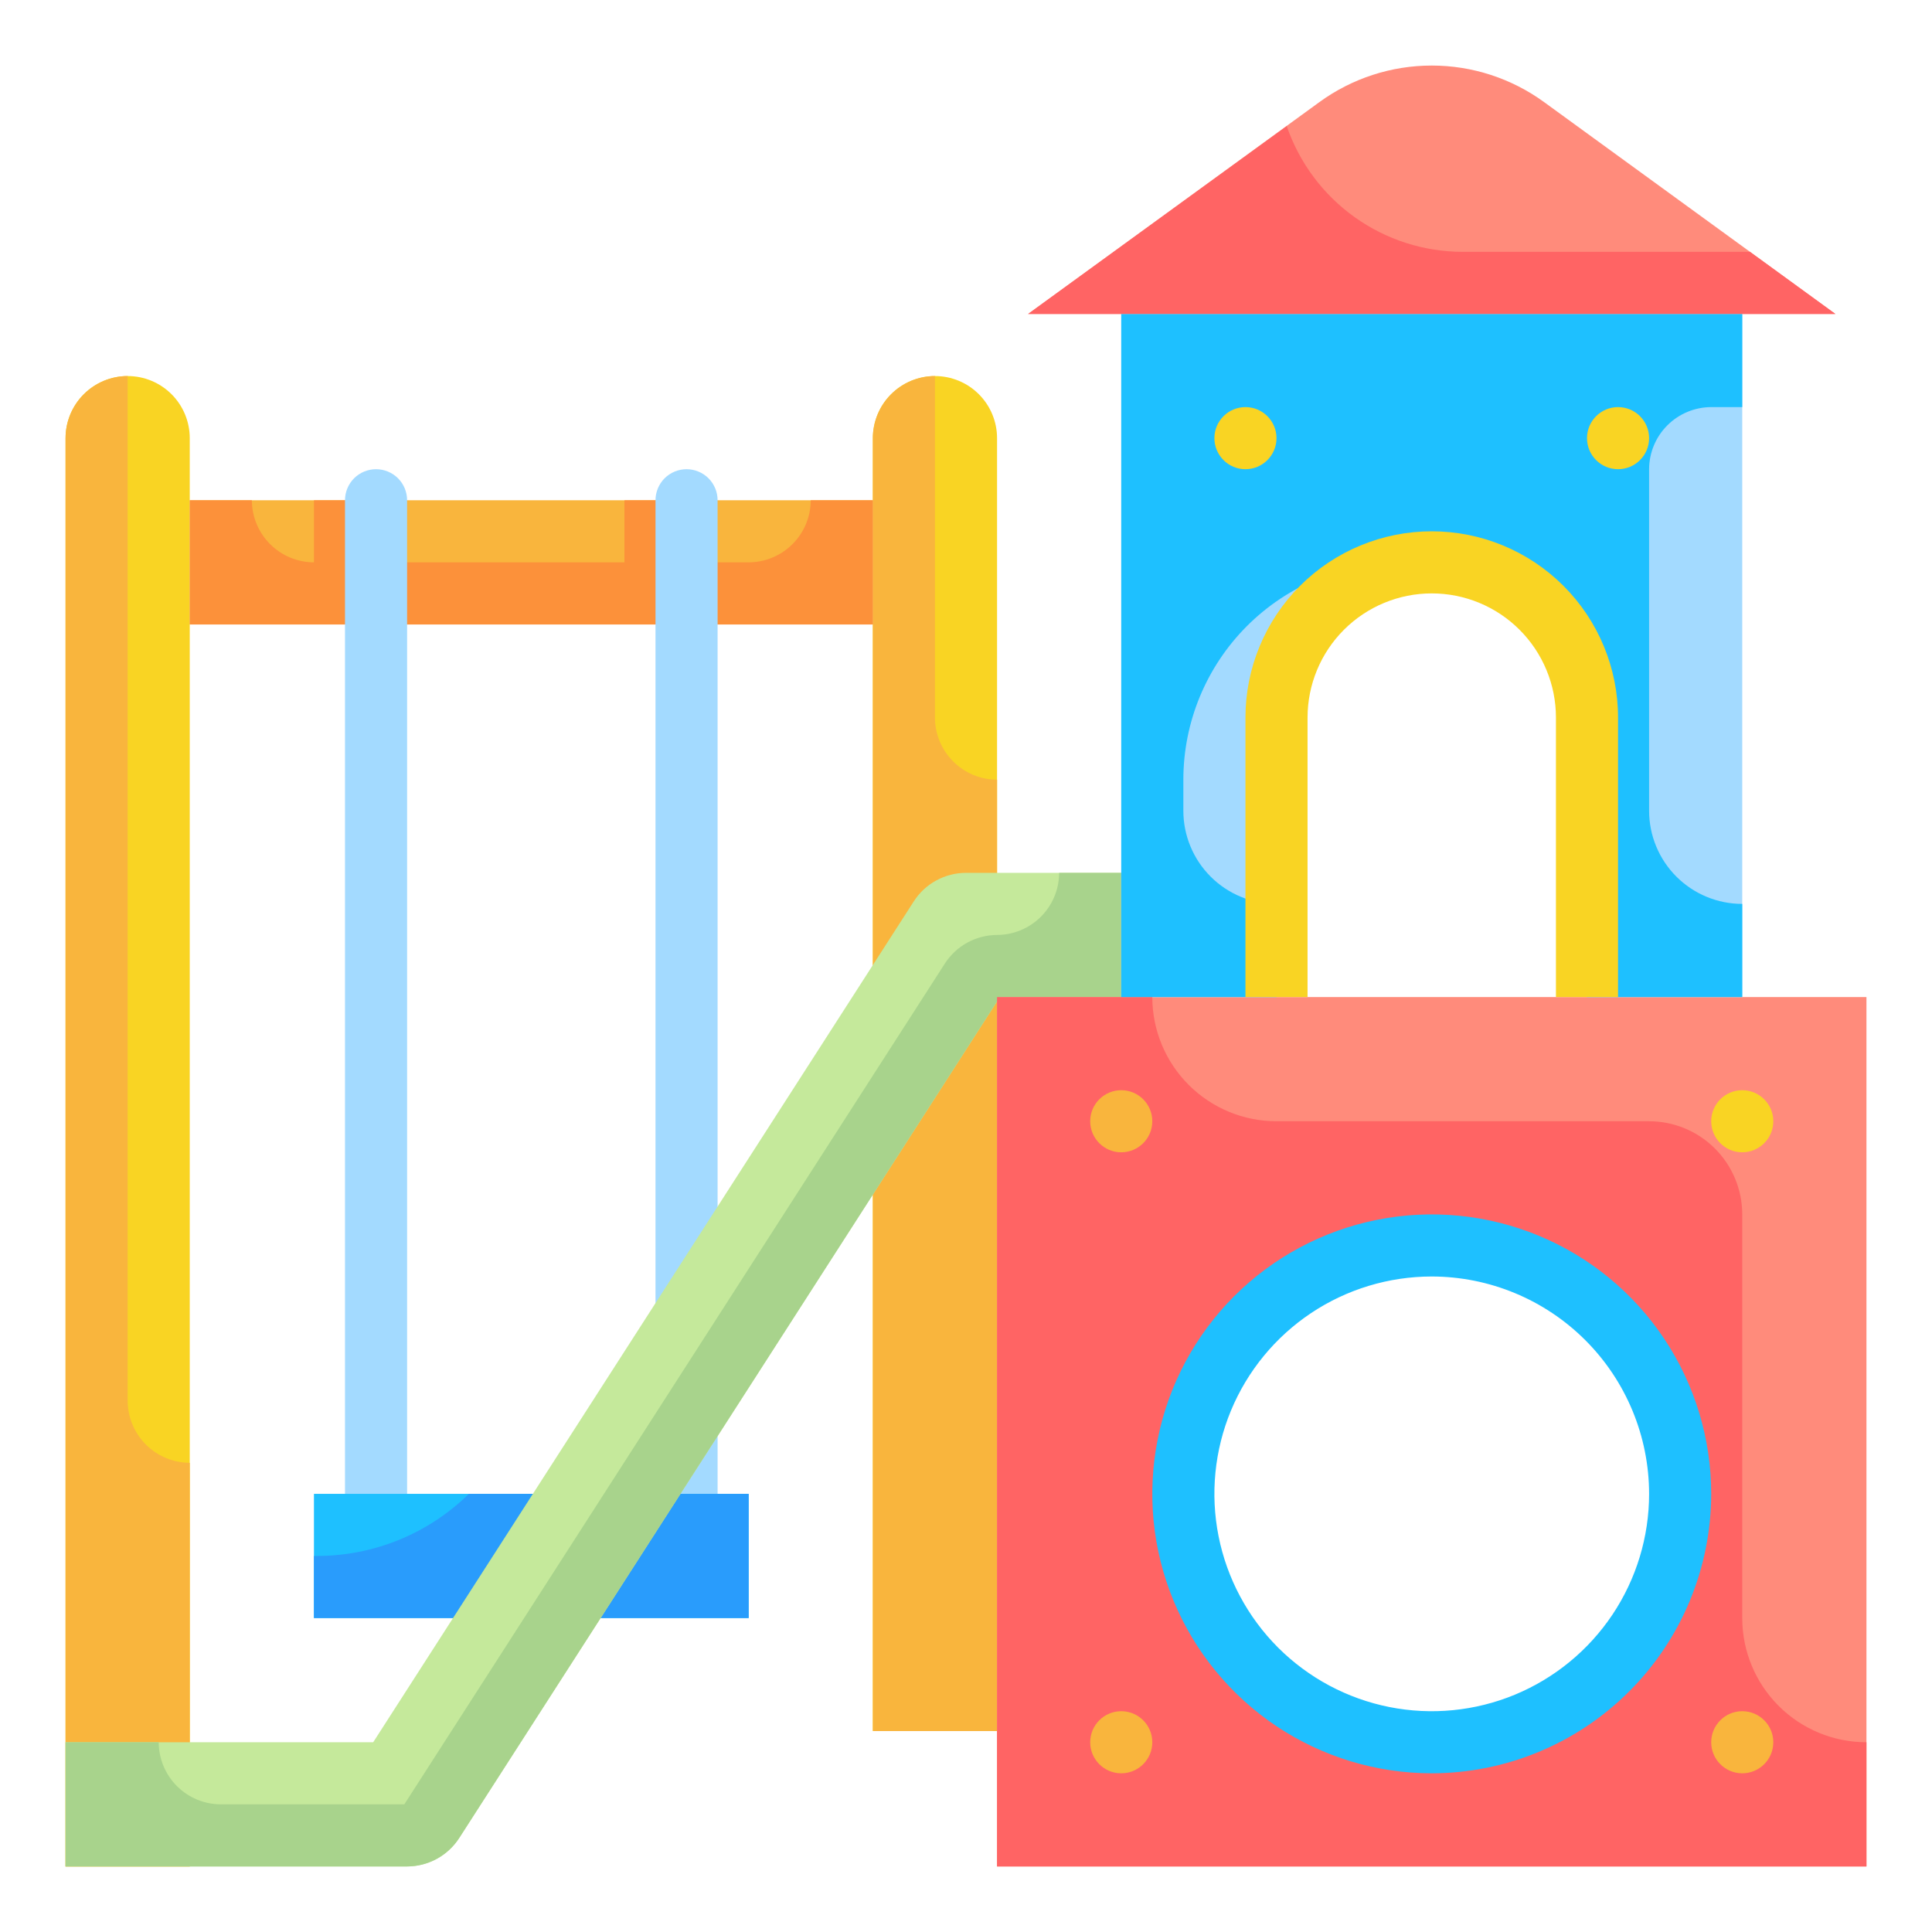 <svg width="70" height="70" viewBox="0 0 70 70" fill="none" xmlns="http://www.w3.org/2000/svg">
<path d="M4.625 13.625C5.222 13.625 5.794 13.862 6.216 14.284C6.638 14.706 6.875 15.278 6.875 15.875V67.625H2.375V15.875C2.375 15.278 2.612 14.706 3.034 14.284C3.456 13.862 4.028 13.625 4.625 13.625Z" fill="#F9D423"/>
<path d="M33.875 13.625C34.472 13.625 35.044 13.862 35.466 14.284C35.888 14.706 36.125 15.278 36.125 15.875V62.715H31.625V15.875C31.625 15.278 31.862 14.706 32.284 14.284C32.706 13.862 33.278 13.625 33.875 13.625Z" fill="#F9D423"/>
<path d="M6.875 18.125H31.625V22.625H6.875V18.125Z" fill="#F9B53D"/>
<path d="M36.125 28.25V62.72H31.625V15.875C31.627 15.279 31.864 14.707 32.286 14.286C32.708 13.864 33.279 13.627 33.875 13.625V26C33.877 26.596 34.114 27.168 34.536 27.589C34.958 28.011 35.529 28.248 36.125 28.25Z" fill="#F9B53D"/>
<path d="M6.875 53V67.625H2.375V15.875C2.377 15.279 2.614 14.707 3.036 14.286C3.458 13.864 4.029 13.627 4.625 13.625V50.75C4.627 51.346 4.864 51.917 5.286 52.339C5.708 52.761 6.279 52.998 6.875 53Z" fill="#F9B53D"/>
<path d="M29.375 18.125C29.373 18.721 29.136 19.293 28.714 19.714C28.293 20.136 27.721 20.373 27.125 20.375H24.875V18.125H22.625V20.375H13.625V18.125H11.375V20.375C10.779 20.373 10.207 20.136 9.786 19.714C9.364 19.293 9.127 18.721 9.125 18.125H6.875V22.625H31.625V18.125H29.375Z" fill="#FC913A"/>
<path d="M13.625 55.25C13.327 55.25 13.04 55.132 12.829 54.92C12.618 54.709 12.5 54.423 12.5 54.125V18.125C12.5 17.827 12.618 17.541 12.829 17.329C13.04 17.119 13.327 17 13.625 17C13.923 17 14.21 17.119 14.421 17.329C14.632 17.541 14.75 17.827 14.75 18.125V54.125C14.75 54.423 14.632 54.709 14.421 54.92C14.21 55.132 13.923 55.25 13.625 55.25Z" fill="#A3DAFF"/>
<path d="M24.875 55.25C24.577 55.25 24.291 55.132 24.079 54.92C23.869 54.709 23.75 54.423 23.75 54.125V18.125C23.75 17.827 23.869 17.541 24.079 17.329C24.291 17.119 24.577 17 24.875 17C25.173 17 25.459 17.119 25.671 17.329C25.881 17.541 26 17.827 26 18.125V54.125C26 54.423 25.881 54.709 25.671 54.92C25.459 55.132 25.173 55.25 24.875 55.25Z" fill="#A3DAFF"/>
<path d="M11.375 54.125H27.125V58.625H11.375V54.125Z" fill="#1EC0FF"/>
<path d="M27.125 54.125V58.625H11.375V56.375H11.488C13.545 56.375 15.521 55.567 16.989 54.125H27.125Z" fill="#299CFC"/>
<path d="M51.875 2.375C50.413 2.375 48.988 2.838 47.806 3.698L37.25 11.375H66.5L55.944 3.698C54.762 2.838 53.337 2.375 51.875 2.375Z" fill="#FF8B7B"/>
<path d="M36.125 36.125V67.625H67.625V36.125H36.125ZM51.875 63.125C50.095 63.125 48.355 62.597 46.875 61.608C45.395 60.619 44.241 59.214 43.56 57.569C42.879 55.925 42.701 54.115 43.048 52.369C43.395 50.623 44.252 49.02 45.511 47.761C46.77 46.502 48.373 45.645 50.119 45.298C51.865 44.951 53.675 45.129 55.319 45.81C56.964 46.491 58.369 47.645 59.358 49.125C60.347 50.605 60.875 52.345 60.875 54.125C60.875 56.512 59.927 58.801 58.239 60.489C56.551 62.177 54.262 63.125 51.875 63.125Z" fill="#FF8B7B"/>
<path d="M14.75 67.625H2.375V63.125H13.521L33.108 32.659C33.311 32.342 33.591 32.081 33.922 31.901C34.253 31.72 34.623 31.625 35 31.625H40.625V36.125H36.228L16.642 66.591C16.439 66.908 16.159 67.169 15.828 67.35C15.497 67.53 15.127 67.625 14.75 67.625Z" fill="#C5E99B"/>
<path d="M40.625 31.625V36.125H36.226L16.64 66.59C16.436 66.906 16.157 67.167 15.826 67.348C15.496 67.528 15.126 67.624 14.75 67.625H2.375V63.125H5.75C5.752 63.721 5.989 64.292 6.411 64.714C6.833 65.136 7.404 65.373 8 65.375H14.649L34.235 34.91C34.439 34.594 34.718 34.333 35.048 34.152C35.379 33.972 35.749 33.876 36.125 33.875C36.721 33.873 37.292 33.636 37.714 33.214C38.136 32.792 38.373 32.221 38.375 31.625H40.625Z" fill="#A8D38C"/>
<path d="M40.625 11.375V36.125H46.25V26C46.25 24.508 46.843 23.077 47.898 22.023C48.952 20.968 50.383 20.375 51.875 20.375C53.367 20.375 54.798 20.968 55.852 22.023C56.907 23.077 57.5 24.508 57.5 26V36.125H63.125V11.375H40.625Z" fill="#A3DAFF"/>
<path d="M63.125 58.625V44C63.125 43.105 62.769 42.246 62.136 41.614C61.504 40.981 60.645 40.625 59.75 40.625H46.25C45.056 40.625 43.912 40.151 43.068 39.307C42.224 38.463 41.75 37.319 41.75 36.125H36.125V67.625H67.625V63.125C66.431 63.125 65.287 62.651 64.443 61.807C63.599 60.963 63.125 59.819 63.125 58.625ZM51.875 63.125C50.095 63.125 48.355 62.597 46.875 61.608C45.395 60.619 44.241 59.214 43.56 57.569C42.879 55.925 42.701 54.115 43.048 52.369C43.395 50.623 44.252 49.02 45.511 47.761C46.77 46.502 48.373 45.645 50.119 45.298C51.865 44.951 53.675 45.129 55.319 45.81C56.964 46.491 58.369 47.645 59.358 49.125C60.347 50.605 60.875 52.345 60.875 54.125C60.875 56.512 59.927 58.801 58.239 60.489C56.551 62.177 54.262 63.125 51.875 63.125Z" fill="#FF6464"/>
<path d="M59.75 17V29.375C59.75 30.27 60.106 31.129 60.739 31.762C61.371 32.394 62.23 32.75 63.125 32.75V36.125H57.5V26C57.5 24.508 56.907 23.077 55.852 22.023C54.798 20.968 53.367 20.375 51.875 20.375C51.497 20.372 51.12 20.41 50.75 20.488V20.375C48.661 20.375 46.658 21.205 45.181 22.681C43.705 24.158 42.875 26.161 42.875 28.25V29.375C42.875 30.27 43.231 31.129 43.864 31.762C44.496 32.394 45.355 32.75 46.25 32.75V36.125H40.625V11.375H63.125V14.75H62C61.404 14.752 60.833 14.989 60.411 15.411C59.989 15.832 59.752 16.404 59.75 17Z" fill="#1EC0FF"/>
<path d="M66.5 11.375H37.25L46.621 4.569C47.078 5.898 47.938 7.051 49.081 7.868C50.225 8.685 51.595 9.124 53 9.125H63.406L66.5 11.375Z" fill="#FF6464"/>
<path d="M58.625 17C59.246 17 59.75 16.496 59.75 15.875C59.75 15.254 59.246 14.75 58.625 14.75C58.004 14.75 57.5 15.254 57.5 15.875C57.5 16.496 58.004 17 58.625 17Z" fill="#F9D423"/>
<path d="M63.125 41.75C63.746 41.75 64.25 41.246 64.25 40.625C64.25 40.004 63.746 39.5 63.125 39.5C62.504 39.5 62 40.004 62 40.625C62 41.246 62.504 41.75 63.125 41.75Z" fill="#F9D423"/>
<path d="M45.125 17C45.746 17 46.25 16.496 46.25 15.875C46.25 15.254 45.746 14.75 45.125 14.75C44.504 14.75 44 15.254 44 15.875C44 16.496 44.504 17 45.125 17Z" fill="#F9D423"/>
<path d="M40.625 41.75C41.246 41.75 41.75 41.246 41.75 40.625C41.75 40.004 41.246 39.5 40.625 39.5C40.004 39.5 39.5 40.004 39.5 40.625C39.5 41.246 40.004 41.75 40.625 41.75Z" fill="#F9B53D"/>
<path d="M63.125 64.25C63.746 64.25 64.25 63.746 64.25 63.125C64.25 62.504 63.746 62 63.125 62C62.504 62 62 62.504 62 63.125C62 63.746 62.504 64.25 63.125 64.25Z" fill="#F9B53D"/>
<path d="M40.625 64.25C41.246 64.25 41.75 63.746 41.75 63.125C41.75 62.504 41.246 62 40.625 62C40.004 62 39.5 62.504 39.5 63.125C39.5 63.746 40.004 64.25 40.625 64.25Z" fill="#F9B53D"/>
<path d="M51.875 64.25C49.873 64.25 47.915 63.656 46.25 62.544C44.585 61.431 43.287 59.85 42.521 58C41.754 56.15 41.554 54.114 41.945 52.15C42.335 50.186 43.3 48.382 44.715 46.965C46.132 45.55 47.936 44.585 49.9 44.195C51.864 43.804 53.9 44.004 55.75 44.771C57.6 45.537 59.181 46.835 60.294 48.5C61.406 50.165 62 52.123 62 54.125C61.997 56.809 60.929 59.383 59.031 61.281C57.133 63.179 54.559 64.247 51.875 64.25ZM51.875 46.25C50.318 46.25 48.795 46.712 47.5 47.577C46.205 48.443 45.196 49.672 44.599 51.111C44.003 52.55 43.847 54.134 44.151 55.661C44.455 57.189 45.205 58.592 46.306 59.694C47.408 60.795 48.811 61.545 50.339 61.849C51.866 62.153 53.45 61.997 54.889 61.401C56.328 60.804 57.557 59.795 58.423 58.5C59.288 57.205 59.75 55.682 59.75 54.125C59.748 52.037 58.917 50.035 57.441 48.559C55.965 47.083 53.963 46.252 51.875 46.25Z" fill="#1EC0FF"/>
<path d="M58.625 36.125H56.375V26C56.375 24.806 55.901 23.662 55.057 22.818C54.213 21.974 53.069 21.5 51.875 21.5C50.681 21.5 49.537 21.974 48.693 22.818C47.849 23.662 47.375 24.806 47.375 26V36.125H45.125V26C45.125 24.21 45.836 22.493 47.102 21.227C48.368 19.961 50.085 19.25 51.875 19.25C53.665 19.25 55.382 19.961 56.648 21.227C57.914 22.493 58.625 24.21 58.625 26V36.125Z" fill="#F9D423"/>
</svg>
